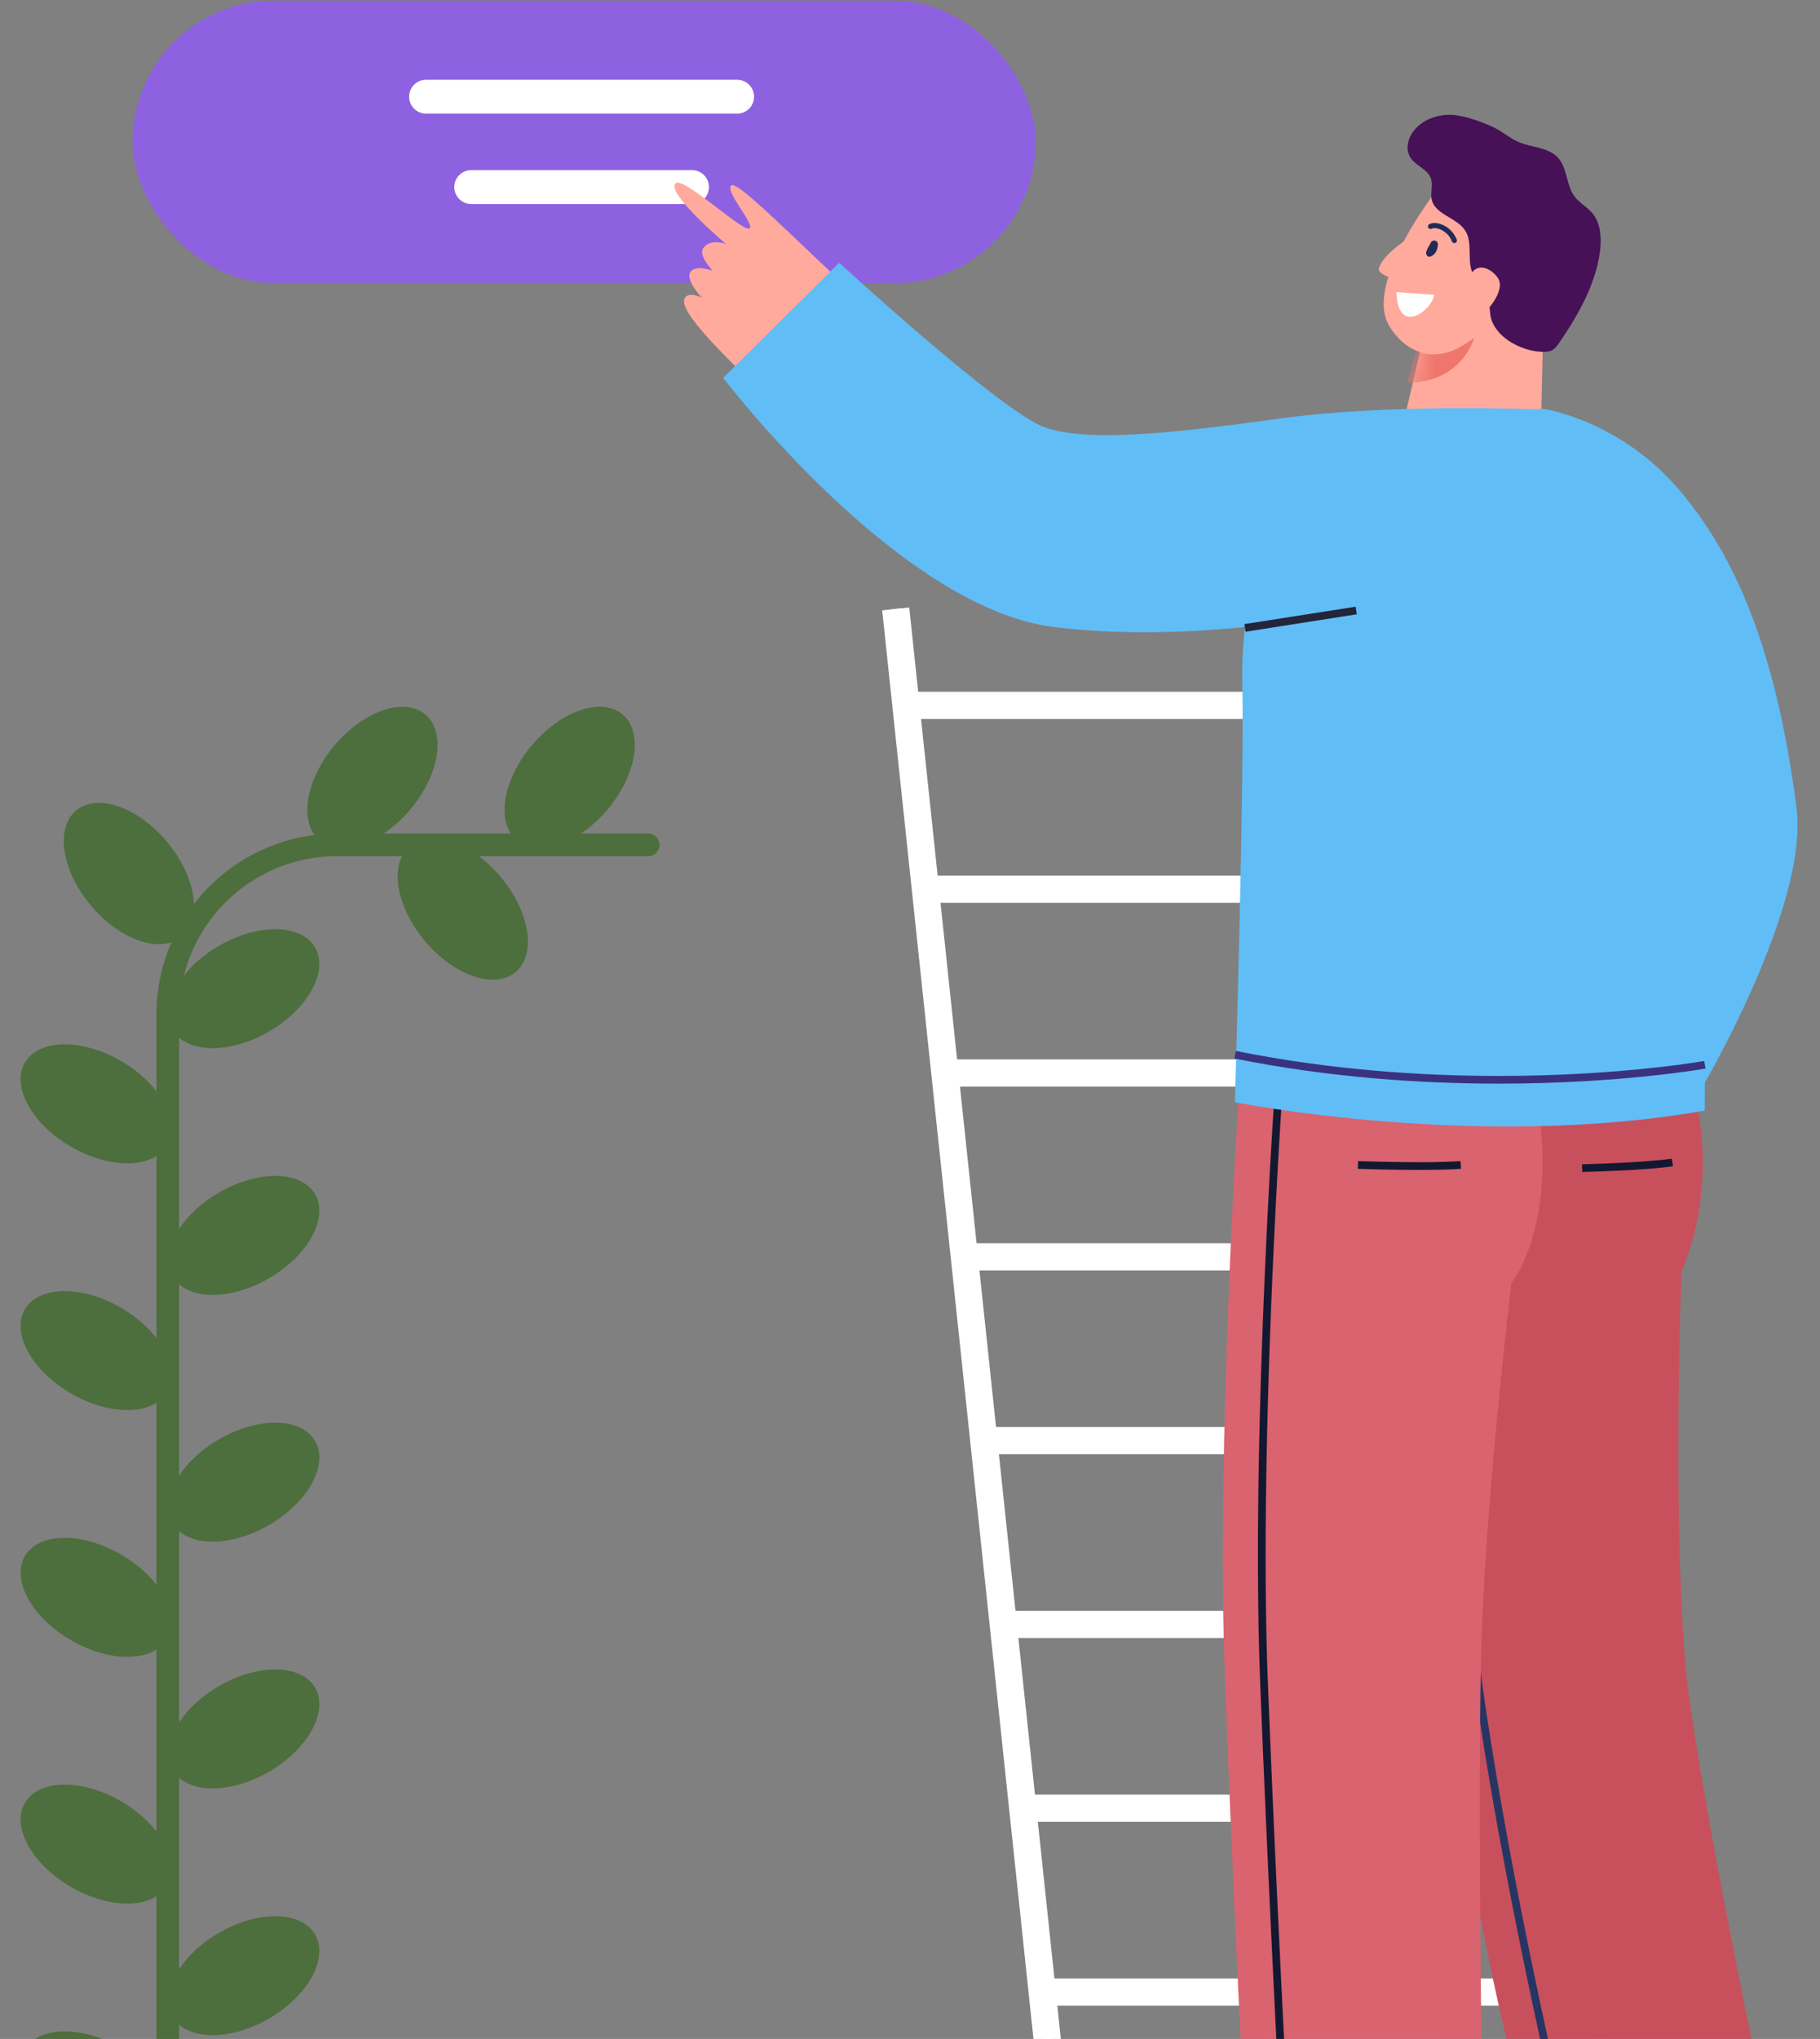 <svg fill="none" xmlns="http://www.w3.org/2000/svg" viewBox="0 0 92 103"><rect x="0" y="0" width="92" height="103" fill="#808080" stroke="none"/><path d="M8.481 119.615V51.239a8.56 8.56 0 0 1 8.56-8.56h15.725" stroke="#4D6E3D" stroke-width="1.141" stroke-linecap="round" stroke-linejoin="round"/><ellipse rx="4.155" ry="2.507" transform="scale(-1 1) rotate(-30 194.67 61.868)" fill="#4D6E3D"/><ellipse cx="12.331" cy="99.807" rx="4.155" ry="2.507" transform="rotate(-30 12.33 99.807)" fill="#4D6E3D"/><ellipse cx="12.331" cy="87.341" rx="4.155" ry="2.507" transform="rotate(-30 12.33 87.341)" fill="#4D6E3D"/><ellipse cx="12.331" cy="74.876" rx="4.155" ry="2.507" transform="rotate(-30 12.33 74.876)" fill="#4D6E3D"/><ellipse cx="12.331" cy="62.411" rx="4.155" ry="2.507" transform="rotate(-30 12.33 62.41)" fill="#4D6E3D"/><ellipse cx="12.331" cy="49.946" rx="4.155" ry="2.507" transform="rotate(-30 12.33 49.946)" fill="#4D6E3D"/><ellipse cx="23.395" cy="45.921" rx="4.155" ry="2.507" transform="rotate(50 23.395 45.92)" fill="#4D6E3D"/><ellipse rx="4.155" ry="2.507" transform="scale(-1 1) rotate(50 -56.508 -11.24)" fill="#4D6E3D"/><ellipse rx="4.155" ry="2.507" transform="scale(-1 1) rotate(50 -51.523 -.55)" fill="#4D6E3D"/><ellipse rx="4.155" ry="2.507" transform="scale(-1 1) rotate(-30 171.41 55.635)" fill="#4D6E3D"/><ellipse rx="4.155" ry="2.507" transform="scale(-1 1) rotate(-30 148.15 49.403)" fill="#4D6E3D"/><ellipse rx="4.155" ry="2.507" transform="scale(-1 1) rotate(-30 124.889 43.17)" fill="#4D6E3D"/><ellipse rx="4.155" ry="2.507" transform="scale(-1 1) rotate(-30 101.628 36.937)" fill="#4D6E3D"/><ellipse rx="4.155" ry="2.507" transform="scale(-1 1) rotate(-50 44.06 29.049)" fill="#4D6E3D"/><rect x="6.703" y=".034" width="45.651" height="14.266" rx="7.133" fill="#8E61E1"/><path d="M21.537 4.885h15.724M23.82 9.45H34.98" stroke="#fff" stroke-width="1.712" stroke-linecap="round" stroke-linejoin="round"/><path fill-rule="evenodd" clip-rule="evenodd" d="M86.465 48.878s-7.048-7.597-3.273-10.252c3.775-2.654 3.273 10.252 3.273 10.252ZM83.031 54.275s-7.047-7.597-3.273-10.252c3.775-2.654 3.273 10.252 3.273 10.252ZM80.244 61.598S73.197 54 76.971 51.346c3.775-2.654 3.273 10.252 3.273 10.252Z" fill="#86B6D7"/><path fill-rule="evenodd" clip-rule="evenodd" d="M88.356 48.563c-2.17-1.479-8.769-5.85-9.088-5.666-.319.184.598.986.308 1.088-.29.102-2.568-1.639-2.838-1.37-.365.365 2.063 2.023 2.063 2.023s-2.75-1.683-2.976-1.275c-.16.29 1.88 1.67 2.594 2.296-.859-.58-2.363-1.354-2.522-1.05-.158.301 1.21 1.271 2.22 2.07-.677-.44-1.951-1.173-2.112-.9-.16.273 2.066 2.066 5.071 4.258" fill="#E680A9"/><path fill-rule="evenodd" clip-rule="evenodd" d="M45.02 30.788 57.123 145l.516-.055L45.536 30.733" fill="#fff"/><path d="M45.02 30.788 57.123 145l.516-.055L45.536 30.733" stroke="#fff" stroke-width=".856"/><path fill-rule="evenodd" clip-rule="evenodd" d="M72.938 30.788 85.041 145l.515-.055L73.453 30.733" fill="#fff"/><path d="M72.938 30.788 85.041 145l.515-.055L73.453 30.733" stroke="#fff" stroke-width=".856"/><path fill-rule="evenodd" clip-rule="evenodd" d="M45.793 35.893h27.919v-.519H45.793v.52ZM46.777 45.178h27.918v-.518H46.777v.518ZM47.762 54.464H75.68v-.52H47.762v.52ZM48.746 63.748h27.918v-.518H48.746v.518ZM49.728 73.034h27.919v-.519H49.728v.52ZM50.715 82.319h27.918V81.8H50.715v.519ZM51.697 91.605h27.919v-.52H51.697v.52ZM52.682 100.89H80.6v-.519H52.682v.519Z" fill="#fff" stroke="#fff" stroke-width=".856"/><path fill-rule="evenodd" clip-rule="evenodd" d="m78.07 14.162-.196 8.173s-4.078 2.622-6.858-1.29l.93-3.972 6.124-2.911Z" fill="#FFAA9C"/><mask id="a" mask-type="alpha" maskUnits="userSpaceOnUse" x="71" y="14" width="8" height="10"><path fill-rule="evenodd" clip-rule="evenodd" d="m78.07 14.162-.196 8.173s-4.078 2.622-6.858-1.29l.93-3.972 6.124-2.911Z" fill="#fff"/></mask><g mask="url(#a)"><path fill-rule="evenodd" clip-rule="evenodd" d="M71.54 17.776s1.727.155 3.002-.78c0 0-.572 2.335-3.407 2.335l.405-1.555Z" fill="#EF766D"/></g><path fill-rule="evenodd" clip-rule="evenodd" d="M72.983 9.13s-4.109 5.042-2.772 7.312c.695 1.18 1.95 1.851 3.358 1.211 1.046-.475 5.386-3.777 5.083-4.655-1.158-3.354-5.67-3.868-5.67-3.868Z" fill="#FFAA9C"/><path fill-rule="evenodd" clip-rule="evenodd" d="M71.136 12.076s-1.28.809-1.435 1.499c-.069.306.968.587.968.587" fill="#FFAA9C"/><path fill-rule="evenodd" clip-rule="evenodd" d="m70.59 14.755 1.905.141c-.067.72-1.83 2.156-1.905-.141Z" fill="#FFFFFE"/><path fill-rule="evenodd" clip-rule="evenodd" d="M72.338 12.242c-.085.163-.207.326-.246.504-.025.118.081.266.215.215.26-.102.369-.351.379-.624.005-.182-.262-.258-.348-.095ZM73.638 12.106a1.34 1.34 0 0 0-.845-.795.938.938 0 0 0-.275-.044.617.617 0 0 0-.274.06.13.13 0 0 0 .115.232.36.36 0 0 1 .159-.033c.063 0 .132.012.199.033.305.094.567.34.679.639.025.067.1.1.167.075a.13.13 0 0 0 .075-.167Z" fill="#232B55"/><path d="M80.279 10.554c-.228-.2-.488-.373-.672-.61-.46-.595-.355-1.483-.891-2.018-.5-.5-1.327-.475-1.982-.763-.398-.176-.73-.468-1.116-.669-.547-.287-1.464-.616-2.084-.68-.71-.072-1.458.15-1.942.647-.395.405-.606 1.055-.279 1.526.268.387.83.56 1.004.992.149.363-.037.774.067 1.15.197.707 1.227.866 1.654 1.478.427.612.113 1.447.378 2.135.19.492.663.862.815 1.366.098.326.052.676.15 1.003.306 1.022 1.641 1.666 2.66 1.665.508-.001.62-.229.891-.63.61-.907 1.174-1.854 1.549-2.878.359-.98.787-2.68-.05-3.567-.048-.051-.099-.1-.152-.147Z" fill="#461156"/><path fill-rule="evenodd" clip-rule="evenodd" d="M74.237 14.062c.42-1.027 1.326-.366 1.53.072.27.585-.565 1.614-.91 1.763-.7.301-1.218.19-1.198-.341" fill="#FFAA9C"/><path fill-rule="evenodd" clip-rule="evenodd" d="m85.698 96.136 3.359 13.908.87 4.214-15.41 2.719c-.377.066-.74-.208-.812-.615a.747.747 0 0 1 .317-.762l6.045-4.5-4.064-14.343" fill="#DF699D"/><path fill-rule="evenodd" clip-rule="evenodd" d="M71.076 55.398s.82 16.123 1.893 28.196c1.248 14.043 4.762 25.403 4.762 25.403l11.687-1.723s-3.85-18.089-4.268-23.695c-.594-7.947-.153-19.35-.153-19.35s2.288-4.757.205-10.468" fill="#C8505C"/><path fill-rule="evenodd" clip-rule="evenodd" d="M72.875 55.227c0 .004.011 19 1.88 31.369 1.635 10.815 4.425 22.203 4.425 22.206l.378-.093c0-.002-.174-.71-.461-1.945-.86-3.706-2.734-12.133-3.957-20.227-.93-6.158-1.4-13.989-1.637-20.277a360.568 360.568 0 0 1-.235-10.195c-.004-.543-.004-.838-.004-.839h-.389Z" fill="#273564"/><path fill-rule="evenodd" clip-rule="evenodd" d="m72.64 98.763.835 14.287.107 4.302-15.646-.086c-.382-.002-.69-.339-.688-.75a.746.746 0 0 1 .447-.694l6.748-3.345-1.452-14.84" fill="#E680A9"/><path fill-rule="evenodd" clip-rule="evenodd" d="M62.615 55.391s-1.15 17.45-.693 29.563c.459 12.112 1.112 24.51 1.112 24.51h11.943s-.345-19.7-.067-27.153c.28-7.453 1.486-17.484 1.486-17.484s2.636-3.199 1.096-10.412" fill="#D9636E"/><path fill-rule="evenodd" clip-rule="evenodd" d="M64.421 55.378c0 .002-.833 12.143-.833 23.208 0 2.203.033 4.362.112 6.375.476 12.115 1.156 24.513 1.156 24.514l.388-.021-.113-2.126c-.213-4.055-.685-13.3-1.042-22.382-.08-2.007-.112-4.162-.112-6.36 0-5.523.208-11.32.416-15.734.104-2.207.208-4.07.286-5.38.078-1.31.13-2.065.13-2.067l-.388-.027ZM68.637 59.044c.001 0 1.556.055 3.1.055.773 0 1.542-.014 2.117-.056l-.028-.388a31.57 31.57 0 0 1-2.089.055c-.767 0-1.54-.014-2.12-.028-.58-.013-.966-.027-.966-.027l-.014.389ZM79.981 59.203c.005 0 3.076-.068 4.585-.287l-.056-.385c-.728.106-1.867.178-2.818.222-.953.044-1.718.061-1.72.061l.009.389Z" fill="#131830"/><path fill-rule="evenodd" clip-rule="evenodd" d="M90.815 40.839c-1.126-8.852-3.518-13.207-5.853-15.997-3.046-3.64-6.94-4.186-6.94-4.186l-.524 11.097s4.573 9.341 4.551 10.579c-.052 2.93-3.738 13.073-3.738 13.073l7.866-.715s5.255-8.994 4.638-13.851Z" fill="#61BDF6"/><path fill-rule="evenodd" clip-rule="evenodd" d="M44.463 15.935c-1.98-1.5-7.005-6.789-7.47-6.582-.465.208 1.279 2.092.865 2.19-.413.1-3.29-2.617-3.7-2.286-.554.449 2.542 3.073 2.542 3.073s-.787-.318-1.155.21c-.261.375.484 1.137.484 1.137s-.871-.33-1.134.065c-.26.39.572 1.293.572 1.293s-.701-.35-.865.057c-.268.666 1.81 2.767 5.699 6.396" fill="#FFAA9C"/><path fill-rule="evenodd" clip-rule="evenodd" d="M78.024 20.656s6.183 2.332 7.663 10.707c.659 3.725.484 24.757.484 24.741-11.475 2.027-23.75-.424-23.75-.424s.487-16.194.377-21.138c-.266-11.81 9.17-13.65 9.17-13.65l6.056-.236Z" fill="#61BDF6"/><path fill-rule="evenodd" clip-rule="evenodd" d="M86.145 53.597s-.261.047-.754.118c-1.475.212-5.013.638-9.635.638-3.86 0-8.478-.297-13.283-1.262l-.076.382c4.836.971 9.478 1.269 13.36 1.269 6.194 0 10.448-.76 10.456-.761l-.068-.384Z" fill="#3B327F"/><path fill-rule="evenodd" clip-rule="evenodd" d="M77.502 20.676s-7.284-.295-12.751.46c-5.659.781-9.76 1.208-11.93.454s-10.399-8.314-10.399-8.314l-5.865 5.815s8.847 11.616 16.727 12.587c7.88.971 16.509-1.08 16.509-1.08" fill="#61BDF6"/><path fill-rule="evenodd" clip-rule="evenodd" d="m62.962 31.912 5.625-.88-.06-.384-5.625.88" fill="#24243B"/></svg>